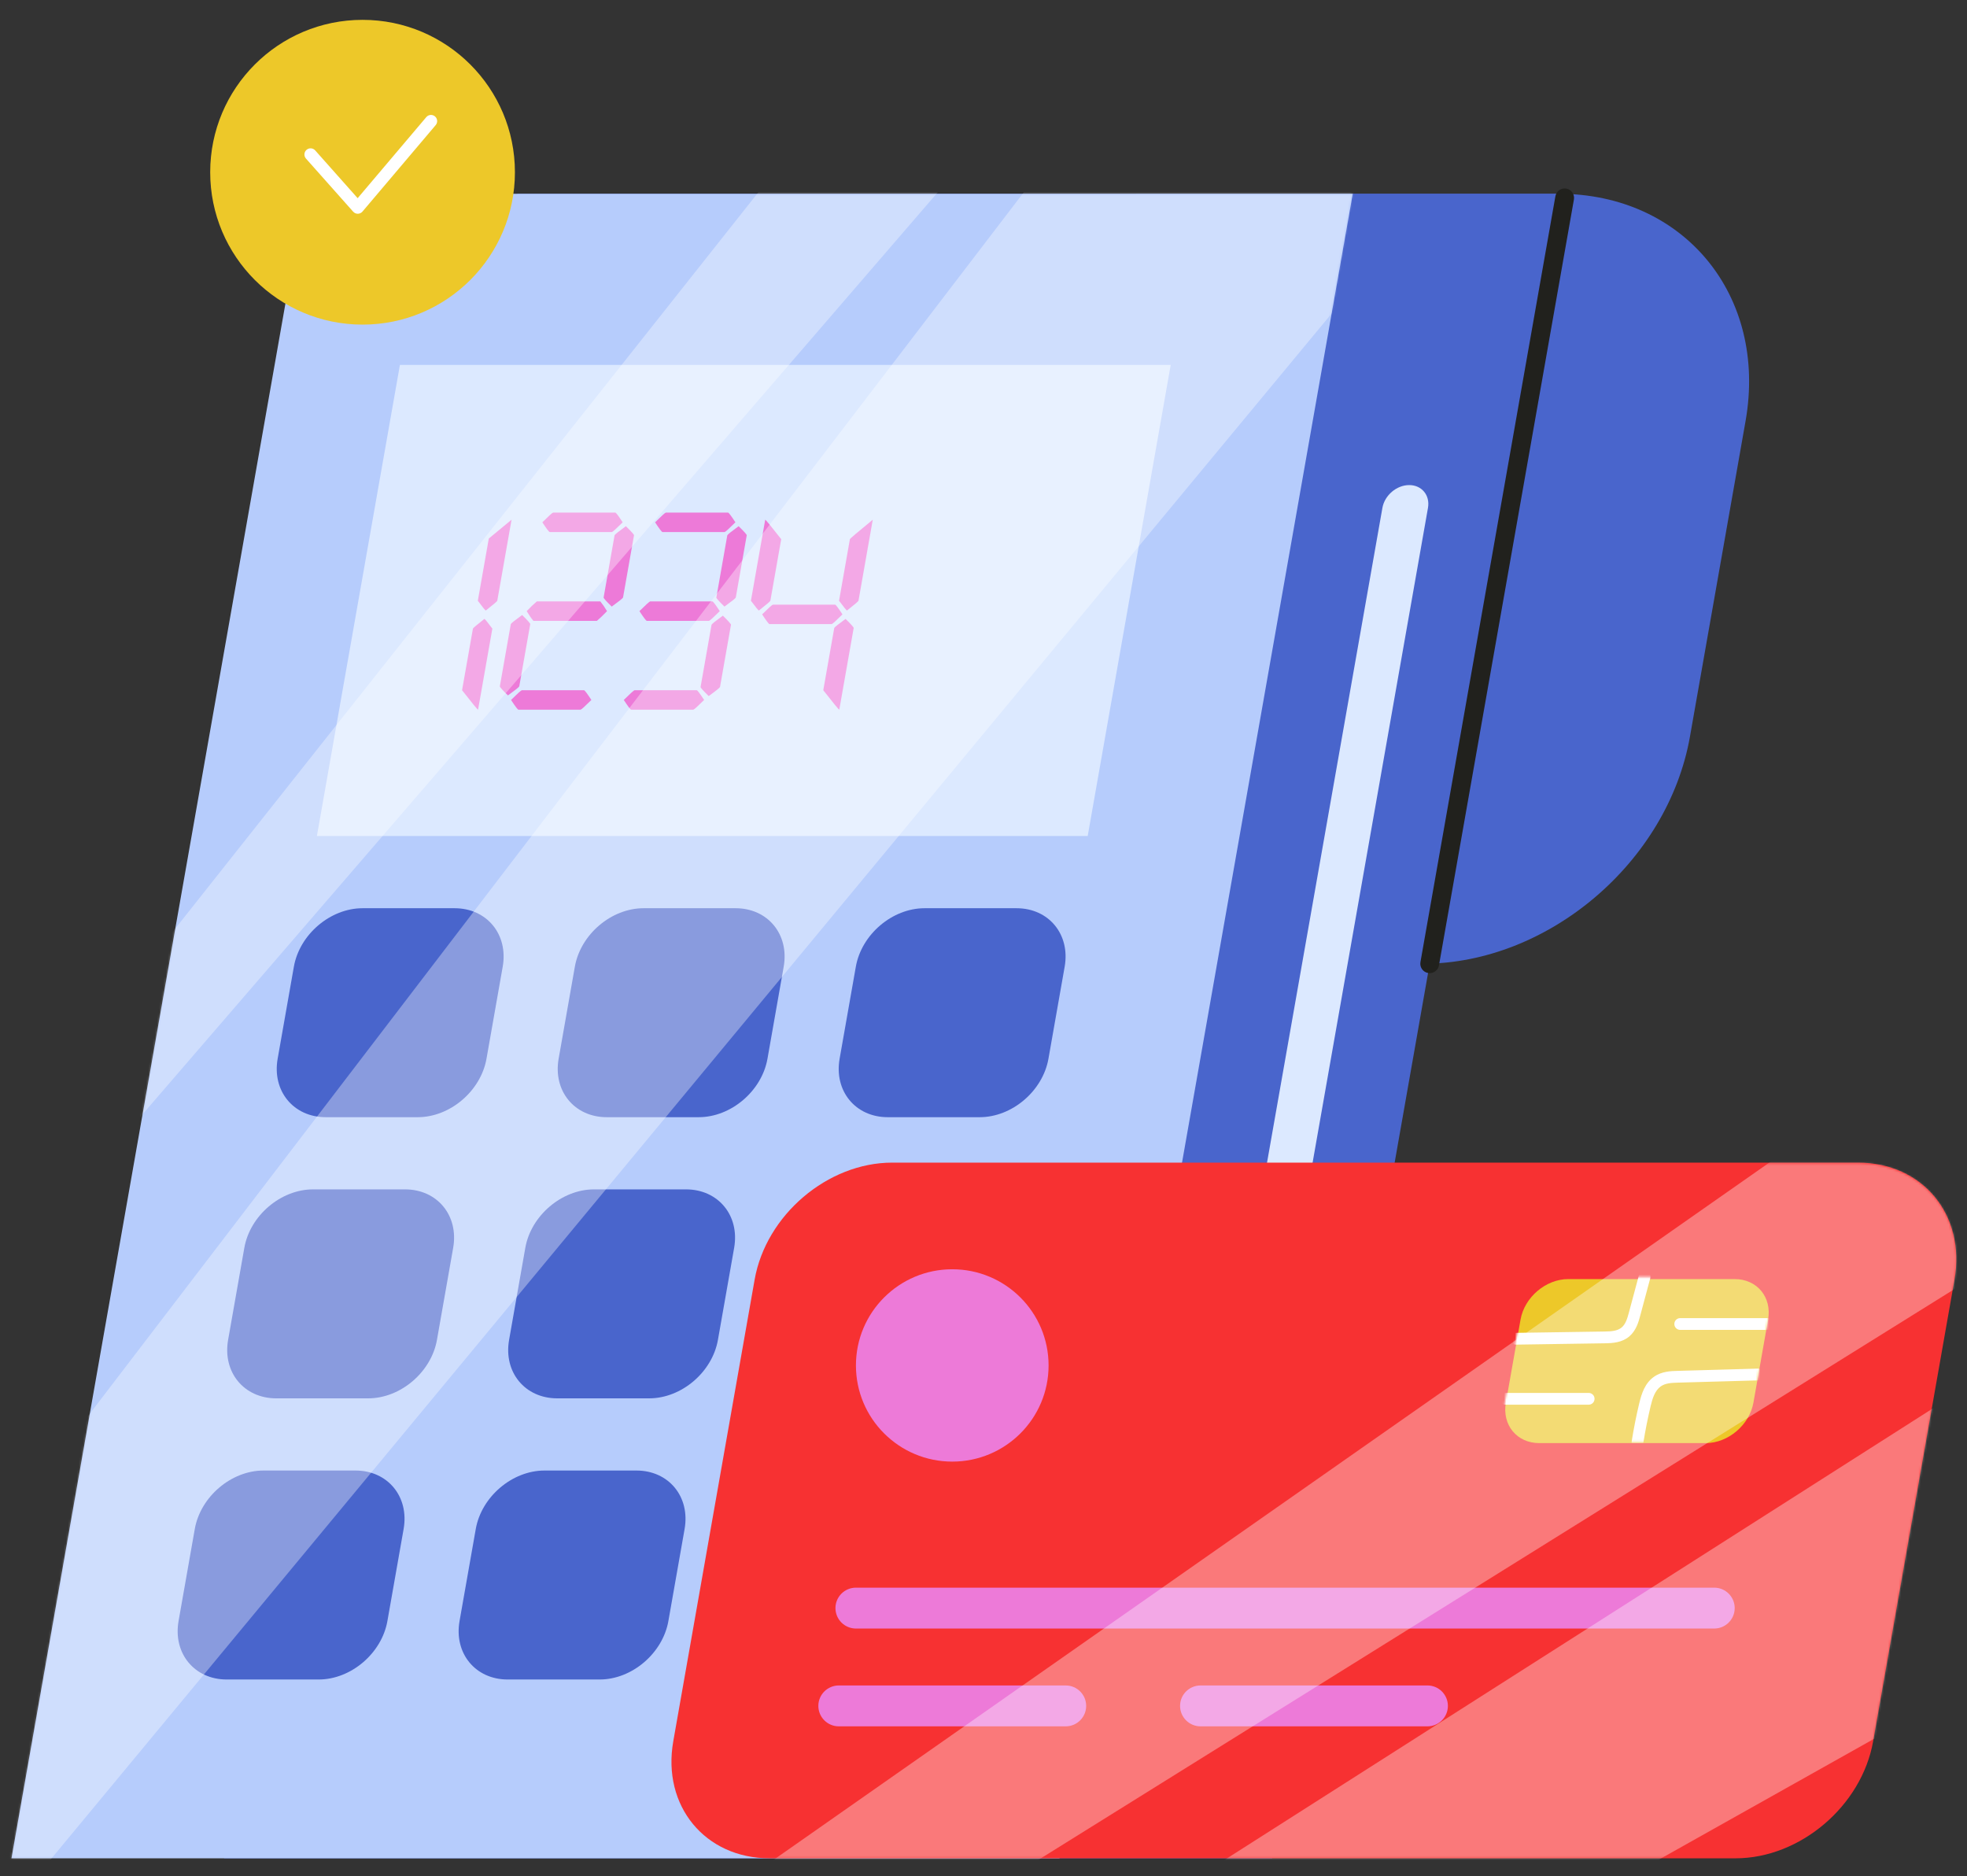 <svg viewBox="335.112 -7.861 906.775 864.722" fill="none" xmlns="http://www.w3.org/2000/svg" xmlns:xlink="http://www.w3.org/1999/xlink" overflow="visible" width="906.775px" height="864.722px"><rect x="335.112" y="-7.861" width="906.775" height="864.722" fill="#333333" stroke="none"/><g id="Master/Stickers/Credit Card"><g id="Group 1157"><g id="Group 43"><path id="Fill 3" fill-rule="evenodd" clip-rule="evenodd" d="M991.03 436.349H796.402L858.949 81.456H1053.58C1111.4 81.456 1150 128.35 1139.81 186.196L1114.18 331.608C1103.99 389.454 1048.85 436.349 991.03 436.349" fill="#4965CC"/><path id="Fill 5" fill-rule="evenodd" clip-rule="evenodd" d="M1056.74 81.456H573.633L438.414 848.688H921.525L1056.74 81.456Z" fill="#4965CC"/><path id="Fill 7" fill-rule="evenodd" clip-rule="evenodd" d="M958.722 81.456H475.611L340.393 848.688H823.503L958.722 81.456Z" fill="#B6CCFC"/><path id="Fill 9" fill-rule="evenodd" clip-rule="evenodd" d="M836.532 377.492H481.201L519.473 160.338H874.803L836.532 377.492Z" fill="#DCE9FF"/><path id="Fill 11" fill-rule="evenodd" clip-rule="evenodd" d="M527.695 507.084H485.297C470.42 507.084 460.487 495.018 463.109 480.134L470.586 437.715C473.209 422.831 487.395 410.765 502.272 410.765H544.671C559.548 410.765 569.481 422.831 566.858 437.715L559.382 480.134C556.759 495.018 542.573 507.084 527.695 507.084" fill="#4965CC"/><path id="Fill 13" fill-rule="evenodd" clip-rule="evenodd" d="M657.227 507.084H614.827C599.951 507.084 590.018 495.018 592.641 480.134L600.117 437.715C602.74 422.831 616.926 410.765 631.803 410.765H674.202C689.079 410.765 699.012 422.831 696.389 437.715L688.913 480.134C686.289 495.018 672.103 507.084 657.227 507.084" fill="#4965CC"/><path id="Fill 15" fill-rule="evenodd" clip-rule="evenodd" d="M786.756 507.084H744.357C729.48 507.084 719.547 495.018 722.17 480.134L729.646 437.715C732.269 422.831 746.456 410.765 761.332 410.765H803.732C818.608 410.765 828.542 422.831 825.918 437.715L818.442 480.134C815.818 495.018 801.633 507.084 786.756 507.084" fill="#4965CC"/><path id="Fill 17" fill-rule="evenodd" clip-rule="evenodd" d="M504.858 636.675H462.459C447.582 636.675 437.649 624.609 440.272 609.726L447.748 567.306C450.371 552.423 464.558 540.357 479.434 540.357H521.833C536.71 540.357 546.643 552.423 544.02 567.306L536.544 609.726C533.921 624.609 519.735 636.675 504.858 636.675" fill="#4965CC"/><path id="Fill 19" fill-rule="evenodd" clip-rule="evenodd" d="M634.387 636.675H591.988C577.111 636.675 567.178 624.609 569.801 609.726L577.277 567.306C579.9 552.423 594.086 540.357 608.963 540.357H651.362C666.239 540.357 676.172 552.423 673.549 567.306L666.073 609.726C663.449 624.609 649.263 636.675 634.387 636.675" fill="#4965CC"/><path id="Fill 21" fill-rule="evenodd" clip-rule="evenodd" d="M763.916 636.675H721.517C706.64 636.675 696.707 624.609 699.33 609.726L706.806 567.306C709.43 552.423 723.616 540.357 738.493 540.357H780.892C795.769 540.357 805.702 552.423 803.079 567.306L795.603 609.726C792.979 624.609 778.793 636.675 763.916 636.675" fill="#4965CC"/><path id="Fill 23" fill-rule="evenodd" clip-rule="evenodd" d="M482.018 766.267H439.619C424.742 766.267 414.809 754.201 417.432 739.318L424.908 696.898C427.531 682.015 441.718 669.949 456.594 669.949H498.994C513.87 669.949 523.803 682.015 521.18 696.898L513.704 739.318C511.081 754.201 496.895 766.267 482.018 766.267" fill="#4965CC"/><path id="Fill 25" fill-rule="evenodd" clip-rule="evenodd" d="M611.547 766.267H569.148C554.271 766.267 544.338 754.201 546.961 739.318L554.437 696.898C557.06 682.015 571.247 669.949 586.124 669.949H628.522C643.399 669.949 653.332 682.015 650.71 696.898L643.234 739.318C640.61 754.201 626.424 766.267 611.547 766.267" fill="#4965CC"/><path id="Fill 27" fill-rule="evenodd" clip-rule="evenodd" d="M741.076 766.267H698.678C683.801 766.267 673.867 754.201 676.49 739.318L683.967 696.898C686.59 682.015 700.777 669.949 715.653 669.949H758.052C772.929 669.949 782.862 682.015 780.239 696.898L772.763 739.318C770.139 754.201 755.954 766.267 741.076 766.267" fill="#4965CC"/><path id="Fill 29" fill-rule="evenodd" clip-rule="evenodd" d="M896.858 714.418V714.418C891.057 714.418 887.184 709.714 888.207 703.911L972.394 226.233C973.417 220.429 978.948 215.725 984.748 215.725C990.549 215.725 994.422 220.429 993.399 226.233L909.212 703.911C908.189 709.714 902.658 714.418 896.858 714.418" fill="#DCE9FF"/><path id="Fill 31" fill-rule="evenodd" clip-rule="evenodd" d="M994.202 440.686C993.952 440.686 993.699 440.664 993.444 440.619C991.086 440.204 989.512 437.955 989.928 435.595L1052.14 82.585C1052.56 80.227 1054.81 78.655 1057.17 79.067C1059.52 79.483 1061.1 81.733 1060.68 84.091L998.466 437.102C998.094 439.205 996.266 440.686 994.202 440.686" fill="#21211D"/><path id="Fill 33" fill-rule="evenodd" clip-rule="evenodd" d="M1135.18 848.688H689.906C660.125 848.688 640.238 824.533 645.489 794.737L682.989 581.972C688.24 552.176 716.639 528.022 746.421 528.022H1191.7C1221.48 528.022 1241.37 552.176 1236.12 581.972L1198.62 794.737C1193.37 824.533 1164.97 848.688 1135.18 848.688" fill="#F73132"/><path id="Fill 35" fill-rule="evenodd" clip-rule="evenodd" d="M570.933 231.694L564.351 269.045C564.306 269.296 562.55 270.79 559.078 273.53C558.831 273.53 557.598 272.034 555.391 269.045L560.445 240.359L570.933 231.694ZM558.393 277.413C558.641 277.413 559.874 278.907 562.086 281.895L555.502 319.25C555.252 319.25 552.791 316.261 548.121 310.285L553.126 281.895C553.168 281.648 554.924 280.153 558.393 277.413V277.413Z" fill="#ED7AD8"/><path id="Fill 37" fill-rule="evenodd" clip-rule="evenodd" d="M623.645 234.683C626.153 237.123 627.398 238.518 627.388 238.866L622.331 267.553C622.22 267.902 620.482 269.295 617.116 271.736C614.606 269.295 613.357 267.902 613.371 267.553L618.428 238.866C618.535 238.518 620.277 237.123 623.645 234.683M590.103 228.405H618.778C619.117 228.457 620.245 229.952 622.167 232.889C619.21 235.827 617.554 237.323 617.197 237.37H588.523C588.183 237.323 587.05 235.827 585.13 232.889C588.086 229.952 589.745 228.457 590.103 228.405M582.589 269.346H611.859C612.883 270.591 613.916 272.085 614.951 273.827C613.302 275.571 611.744 277.065 610.279 278.31H581.011C579.984 277.065 578.954 275.571 577.914 273.827C579.568 272.085 581.124 270.591 582.589 269.346M575.673 310.285H604.347C604.688 310.335 605.818 311.828 607.738 314.765C604.779 317.707 603.123 319.199 602.768 319.25H574.092C573.753 319.199 572.62 317.707 570.7 314.765C573.658 311.828 575.317 310.335 575.673 310.285M575.807 275.62C578.315 278.062 579.563 279.457 579.553 279.803L574.495 308.492C574.385 308.839 572.644 310.235 569.278 312.674C566.77 310.235 565.524 308.839 565.535 308.492L570.591 279.803C570.702 279.457 572.441 278.062 575.807 275.62" fill="#ED7AD8"/><path id="Fill 39" fill-rule="evenodd" clip-rule="evenodd" d="M675.615 234.683C678.122 237.123 679.368 238.518 679.357 238.866L674.301 267.553C674.19 267.902 672.451 269.295 669.083 271.736C666.578 269.295 665.33 267.902 665.34 267.553L670.397 238.866C670.508 238.518 672.249 237.123 675.615 234.683M668.346 275.919C670.853 278.36 672.101 279.755 672.091 280.104L667.033 308.789C666.923 309.139 665.182 310.534 661.816 312.974C659.309 310.534 658.063 309.139 658.073 308.789L663.13 280.104C663.241 279.755 664.979 278.36 668.346 275.919M642.075 228.405H670.747C671.084 228.457 672.217 229.952 674.14 232.889C671.179 235.827 669.523 237.323 669.167 237.37H640.495C640.153 237.323 639.022 235.827 637.102 232.889C640.058 229.952 641.718 228.457 642.075 228.405M634.859 269.346H663.531C663.87 269.394 665 270.89 666.923 273.827C663.966 276.766 662.309 278.262 661.95 278.31H633.279C632.939 278.262 631.809 276.766 629.886 273.827C632.844 270.89 634.5 269.394 634.859 269.346M627.645 310.285H656.317C656.657 310.335 657.786 311.828 659.708 314.765C656.748 317.707 655.092 319.199 654.736 319.25H626.064C625.721 319.199 624.592 317.707 622.672 314.765C625.63 311.828 627.286 310.335 627.645 310.285" fill="#ED7AD8"/><path id="Fill 41" fill-rule="evenodd" clip-rule="evenodd" d="M737.45 231.694L730.868 269.045C730.823 269.296 729.067 270.79 725.595 273.53C725.347 273.53 724.114 272.034 721.908 269.045L726.909 240.659C726.954 240.409 730.467 237.422 737.45 231.694V231.694ZM724.91 277.413C727.417 279.855 728.666 281.25 728.656 281.596L722.019 319.25C721.768 319.25 719.308 316.261 714.638 310.285L719.695 281.596C719.803 281.25 721.542 279.855 724.91 277.413V277.413ZM691.423 270.839H720.095C720.435 270.89 721.566 272.383 723.488 275.322C720.53 278.261 718.873 279.755 718.518 279.804H689.843C689.503 279.755 688.371 278.261 686.451 275.322C689.406 272.383 691.066 270.89 691.423 270.839V270.839ZM687.868 231.694C688.116 231.694 690.576 234.683 695.248 240.659L690.243 269.045C690.202 269.296 688.445 270.79 684.976 273.53C684.723 273.53 683.495 272.034 681.283 269.045L687.868 231.694Z" fill="#ED7AD8"/></g><g id="Group 50"><g id="Group 46"><mask id="mask01648a72b-23cc-4edf-bd9c-77c1423d0ae5" mask-type="alpha" maskUnits="userSpaceOnUse" x="340" y="81" width="619" height="768" fill="#ffffff"><path id="Clip 45" fill-rule="evenodd" clip-rule="evenodd" d="M475.561 81.423L340.393 848.688H823.325L958.495 81.423H475.561Z" fill="#ffffff"/></mask><g mask="url(#mask01648a72b-23cc-4edf-bd9c-77c1423d0ae5)"><path id="Fill 44" opacity="0.35" fill-rule="evenodd" clip-rule="evenodd" d="M227.709 838.324L894.491 -33.548L1042.56 23.749L319.46 896.274L227.709 838.324Z" fill="white"/></g></g><g id="Group 49"><mask id="mask11648a72b-23cc-4edf-bd9c-77c1423d0ae5" mask-type="alpha" maskUnits="userSpaceOnUse" x="340" y="81" width="619" height="768" fill="#ffffff"><path id="Clip 48" fill-rule="evenodd" clip-rule="evenodd" d="M475.561 81.423L340.393 848.688H823.325L958.495 81.423H475.561Z" fill="#ffffff"/></mask><g mask="url(#mask11648a72b-23cc-4edf-bd9c-77c1423d0ae5)"><path id="Fill 47" opacity="0.35" fill-rule="evenodd" clip-rule="evenodd" d="M341.859 574.109L789.933 54.659L704.882 55.288L326.076 533.568L341.859 574.109Z" fill="white"/></g></g></g><g id="Group 61"><path id="Fill 51" fill-rule="evenodd" clip-rule="evenodd" d="M818.503 621.505C818.503 645.987 798.622 665.833 774.097 665.833C749.573 665.833 729.691 645.987 729.691 621.505C729.691 597.024 749.573 577.178 774.097 577.178C798.622 577.178 818.503 597.024 818.503 621.505" fill="#ED7AD8"/><path id="Fill 53" fill-rule="evenodd" clip-rule="evenodd" d="M1125.36 742.78H729.692C724.479 742.78 720.252 738.561 720.252 733.356C720.252 728.152 724.479 723.934 729.692 723.934H1125.36C1130.57 723.934 1134.8 728.152 1134.8 733.356C1134.8 738.561 1130.57 742.78 1125.36 742.78" fill="#ED7AD8"/><path id="Fill 55" fill-rule="evenodd" clip-rule="evenodd" d="M826.39 787.859H721.805C716.592 787.859 712.365 783.64 712.365 778.435C712.365 773.231 716.592 769.013 721.805 769.013H826.39C831.603 769.013 835.83 773.231 835.83 778.435C835.83 783.64 831.603 787.859 826.39 787.859" fill="#ED7AD8"/><path id="Fill 57" fill-rule="evenodd" clip-rule="evenodd" d="M993.142 787.859H888.557C883.344 787.859 879.117 783.64 879.117 778.435C879.117 773.231 883.344 769.013 888.557 769.013H993.142C998.355 769.013 1002.58 773.231 1002.58 778.435C1002.58 783.64 998.355 787.859 993.142 787.859" fill="#ED7AD8"/><path id="Fill 59" fill-rule="evenodd" clip-rule="evenodd" d="M1121.43 657.309H1044.72C1034.39 657.309 1027.49 648.946 1029.31 638.63L1036.07 600.381C1037.89 590.064 1047.74 581.702 1058.08 581.702H1134.78C1145.12 581.702 1152.02 590.064 1150.19 600.381L1143.44 638.63C1141.62 648.946 1131.76 657.309 1121.43 657.309" fill="#EDC829"/></g><g id="Group 74"><g id="Group 64"><mask id="mask21648a72b-23cc-4edf-bd9c-77c1423d0ae5" mask-type="alpha" maskUnits="userSpaceOnUse" x="1028" y="580" width="123" height="77" fill="#ffffff"><path id="Clip 63" fill-rule="evenodd" clip-rule="evenodd" d="M1057.79 580.649C1047.43 580.649 1037.54 589.075 1035.71 599.47V599.47L1028.94 638.009C1027.11 648.403 1034.03 656.83 1044.4 656.83V656.83H1121.34C1131.7 656.83 1141.59 648.403 1143.42 638.009V638.009L1150.19 599.47C1152.02 589.075 1145.1 580.649 1134.73 580.649V580.649H1057.79Z" fill="#ffffff"/></mask><g mask="url(#mask21648a72b-23cc-4edf-bd9c-77c1423d0ae5)"><path id="Fill 62" fill-rule="evenodd" clip-rule="evenodd" d="M1033.99 611.917C1032.52 611.917 1031.31 610.73 1031.29 609.245C1031.27 607.747 1032.46 606.514 1033.95 606.493C1047.58 606.292 1061.21 606.091 1074.86 605.871C1077.76 605.835 1080.75 605.659 1082.73 603.971C1084.49 602.472 1085.28 599.923 1086 597.223C1087.53 591.464 1089.09 585.688 1090.64 579.933C1091.03 578.487 1092.52 577.629 1093.96 578.022C1095.4 578.414 1096.25 579.903 1095.86 581.349C1094.31 587.099 1092.76 592.868 1091.23 598.619C1090.51 601.312 1089.43 605.383 1086.24 608.104C1082.89 610.963 1078.65 611.25 1074.94 611.296C1061.29 611.516 1047.66 611.717 1034.03 611.917H1033.99Z" fill="white"/></g></g><g id="Group 67"><mask id="mask31648a72b-23cc-4edf-bd9c-77c1423d0ae5" mask-type="alpha" maskUnits="userSpaceOnUse" x="1028" y="580" width="123" height="77" fill="#ffffff"><path id="Clip 66" fill-rule="evenodd" clip-rule="evenodd" d="M1057.79 580.649C1047.43 580.649 1037.54 589.075 1035.71 599.47V599.47L1028.94 638.009C1027.11 648.403 1034.03 656.83 1044.4 656.83V656.83H1121.34C1131.7 656.83 1141.59 648.403 1143.42 638.009V638.009L1150.19 599.47C1152.02 589.075 1145.1 580.649 1134.73 580.649V580.649" fill="#ffffff"/></mask><g mask="url(#mask31648a72b-23cc-4edf-bd9c-77c1423d0ae5)"><path id="Fill 65" fill-rule="evenodd" clip-rule="evenodd" d="M1089.99 659.545C1089.85 659.545 1089.7 659.534 1089.55 659.51C1088.08 659.27 1087.08 657.877 1087.32 656.398C1088.28 650.448 1089.44 644.602 1090.78 639.022C1091.89 634.34 1093.48 629.606 1097.6 626.725C1101.18 624.198 1105.53 624.087 1108.41 624.012C1114.49 623.845 1120.58 623.672 1126.68 623.5C1132.95 623.321 1139.23 623.143 1145.51 622.97C1147.01 622.936 1148.24 624.11 1148.29 625.607C1148.33 627.106 1147.15 628.353 1145.66 628.394C1139.38 628.567 1133.1 628.745 1126.83 628.923C1120.73 629.095 1114.64 629.268 1108.55 629.436C1105.49 629.515 1102.79 629.699 1100.71 631.168C1098.07 633.015 1096.9 636.64 1096.04 640.281C1094.74 645.736 1093.6 651.449 1092.66 657.267C1092.44 658.598 1091.29 659.545 1089.99 659.545" fill="white"/></g></g><g id="Group 70"><mask id="mask41648a72b-23cc-4edf-bd9c-77c1423d0ae5" mask-type="alpha" maskUnits="userSpaceOnUse" x="1028" y="580" width="123" height="77" fill="#ffffff"><path id="Clip 69" fill-rule="evenodd" clip-rule="evenodd" d="M1057.79 580.649C1047.43 580.649 1037.54 589.075 1035.71 599.47V599.47L1028.94 638.009C1027.11 648.403 1034.03 656.83 1044.4 656.83V656.83H1121.34C1131.7 656.83 1141.59 648.403 1143.42 638.009V638.009L1150.19 599.47C1152.02 589.075 1145.1 580.649 1134.73 580.649V580.649" fill="#ffffff"/></mask><g mask="url(#mask41648a72b-23cc-4edf-bd9c-77c1423d0ae5)"><path id="Fill 68" fill-rule="evenodd" clip-rule="evenodd" d="M1149.67 605.122H1109.67C1108.18 605.122 1106.97 603.908 1106.97 602.41C1106.97 600.911 1108.18 599.697 1109.67 599.697H1149.67C1151.17 599.697 1152.38 600.911 1152.38 602.41C1152.38 603.908 1151.17 605.122 1149.67 605.122" fill="white"/></g></g><g id="Group 73"><mask id="mask51648a72b-23cc-4edf-bd9c-77c1423d0ae5" mask-type="alpha" maskUnits="userSpaceOnUse" x="1028" y="580" width="123" height="77" fill="#ffffff"><path id="Clip 72" fill-rule="evenodd" clip-rule="evenodd" d="M1057.79 580.649C1047.43 580.649 1037.54 589.075 1035.71 599.47V599.47L1028.94 638.009C1027.11 648.403 1034.03 656.83 1044.4 656.83V656.83H1121.34C1131.7 656.83 1141.59 648.403 1143.42 638.009V638.009L1150.19 599.47C1152.02 589.075 1145.1 580.649 1134.73 580.649V580.649" fill="#ffffff"/></mask><g mask="url(#mask51648a72b-23cc-4edf-bd9c-77c1423d0ae5)"><path id="Fill 71" fill-rule="evenodd" clip-rule="evenodd" d="M1067.49 639.6H1029.13C1027.63 639.6 1026.42 638.386 1026.42 636.888C1026.42 635.389 1027.63 634.175 1029.13 634.175H1067.49C1068.98 634.175 1070.19 635.389 1070.19 636.888C1070.19 638.386 1068.98 639.6 1067.49 639.6" fill="white"/></g></g></g><g id="Group 81"><g id="Group 77"><mask id="mask61648a72b-23cc-4edf-bd9c-77c1423d0ae5" mask-type="alpha" maskUnits="userSpaceOnUse" x="644" y="528" width="593" height="321" fill="#ffffff"><path id="Clip 76" fill-rule="evenodd" clip-rule="evenodd" d="M746.261 528.307C716.469 528.307 688.06 552.439 682.808 582.209V582.209L645.296 794.786C640.043 824.555 659.936 848.688 689.727 848.688V848.688H1135.15C1164.94 848.688 1193.35 824.555 1198.6 794.786V794.786L1236.11 582.209C1241.37 552.439 1221.48 528.307 1191.68 528.307V528.307H746.261Z" fill="#ffffff"/></mask><g mask="url(#mask61648a72b-23cc-4edf-bd9c-77c1423d0ae5)"><path id="Fill 75" opacity="0.35" fill-rule="evenodd" clip-rule="evenodd" d="M1237.59 467.205L584.918 924.177L715.745 910.487L1297.88 547.825L1237.59 467.205Z" fill="white"/></g></g><g id="Group 80"><mask id="mask71648a72b-23cc-4edf-bd9c-77c1423d0ae5" mask-type="alpha" maskUnits="userSpaceOnUse" x="644" y="528" width="593" height="321" fill="#ffffff"><path id="Clip 79" fill-rule="evenodd" clip-rule="evenodd" d="M746.261 528.307C716.469 528.307 688.06 552.439 682.808 582.209V582.209L645.296 794.786C640.043 824.555 659.936 848.688 689.727 848.688V848.688H1135.15C1164.94 848.688 1193.35 824.555 1198.6 794.786V794.786L1236.11 582.209C1241.37 552.439 1221.48 528.307 1191.68 528.307V528.307H746.261Z" fill="#ffffff"/></mask><g mask="url(#mask71648a72b-23cc-4edf-bd9c-77c1423d0ae5)"><path id="Fill 78" opacity="0.35" fill-rule="evenodd" clip-rule="evenodd" d="M1283.3 604.879L826.205 896.231L976.366 918.595L1322.28 724.437L1283.3 604.879Z" fill="white"/></g></g></g><g id="Group 927"><path id="Fill 923" fill-rule="evenodd" clip-rule="evenodd" d="M572.487 71.525C572.487 110.316 541.041 141.761 502.25 141.761C463.459 141.761 432.012 110.316 432.012 71.525C432.012 32.733 463.459 1.287 502.25 1.287C541.041 1.287 572.487 32.733 572.487 71.525" fill="#EDC829"/><path id="Fill 925" fill-rule="evenodd" clip-rule="evenodd" d="M500.041 90.661C499.23 90.661 498.457 90.314 497.917 89.707L476.165 65.237C475.123 64.064 475.228 62.268 476.401 61.225C477.575 60.182 479.372 60.288 480.413 61.461L499.989 83.483L531.63 46.124C532.644 44.925 534.438 44.778 535.635 45.792C536.832 46.806 536.981 48.599 535.967 49.797L502.21 89.656C501.677 90.284 500.899 90.65 500.075 90.66C500.063 90.66 500.053 90.661 500.041 90.661" fill="white"/></g></g></g></svg>
